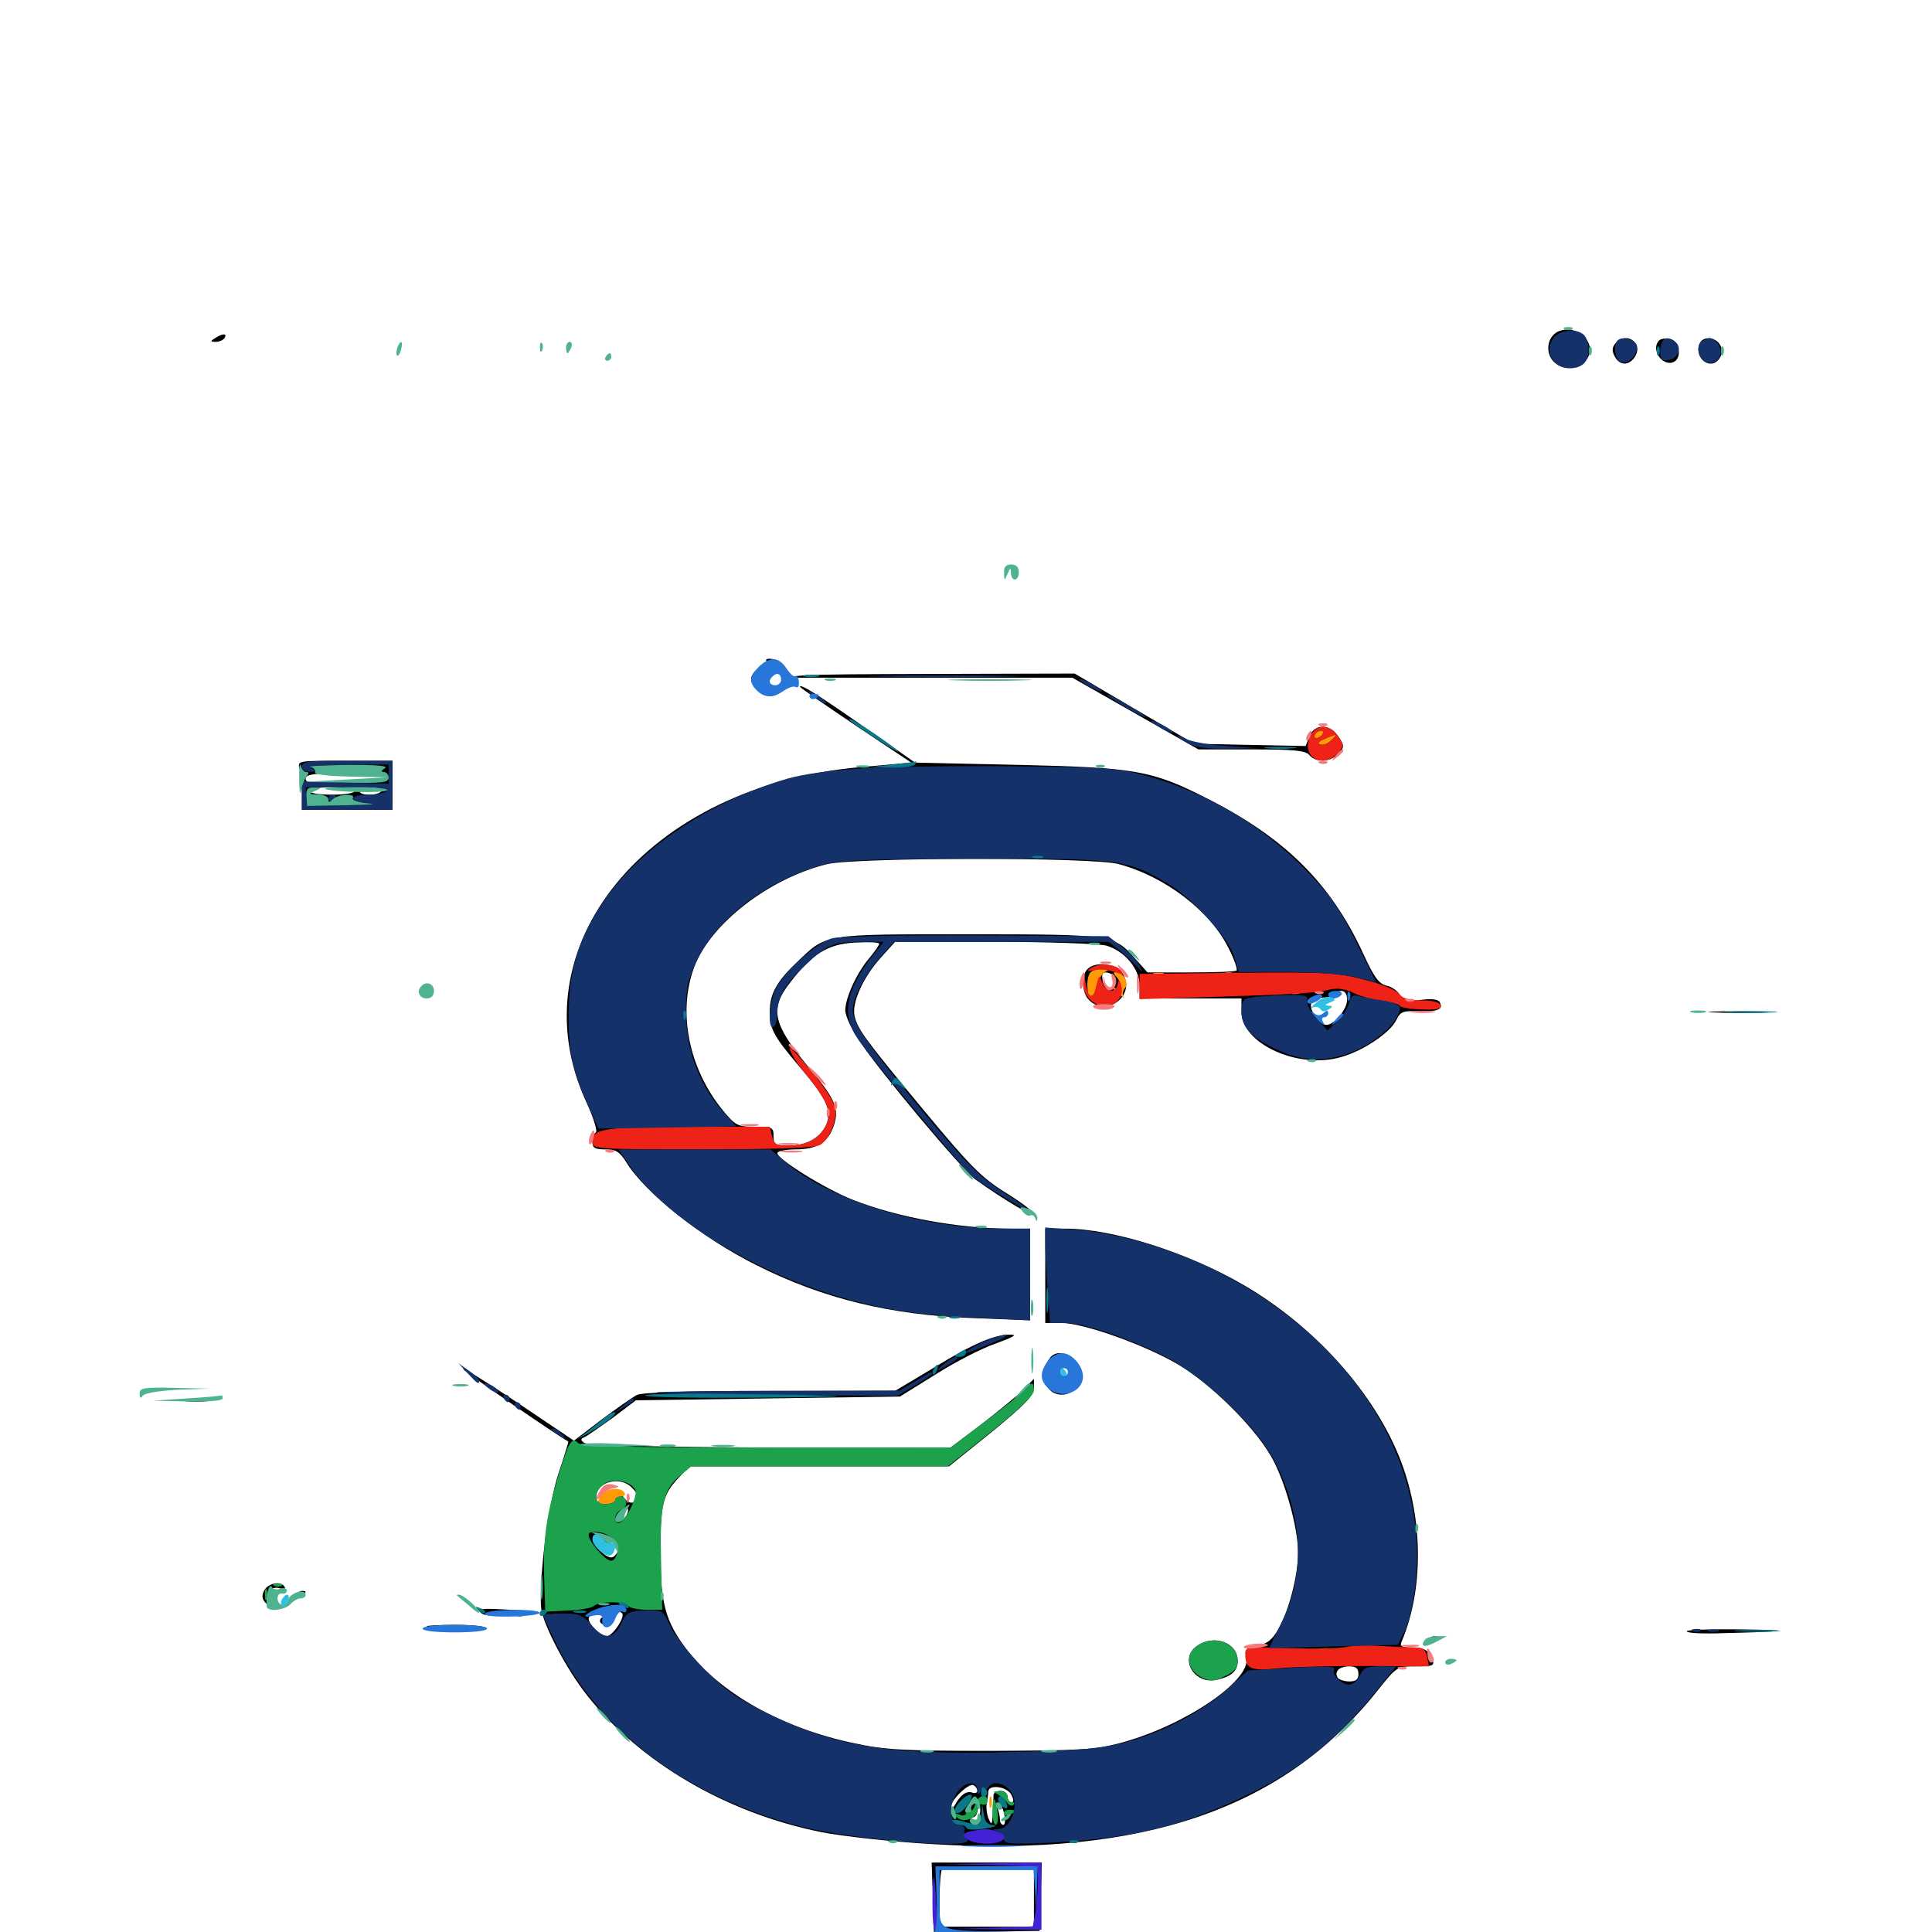 <svg xmlns="http://www.w3.org/2000/svg" viewBox="0 -1000 1000 1000">
	<path fill="#000000" d="M807.227 -828.711C801.172 -826.562 799.414 -818.164 803.906 -813.086C808.398 -808.203 817.773 -808.789 821.484 -814.258C826.758 -822.266 816.797 -832.227 807.227 -828.711ZM111.328 -825C108.789 -823.438 108.789 -823.047 111.719 -823.047C113.477 -823.047 115.625 -824.023 116.211 -825C117.773 -827.539 115.234 -827.539 111.328 -825ZM836.133 -822.266C834.375 -820.117 834.18 -818.359 835.938 -815.234C838.477 -810.547 843.359 -810.742 846.289 -815.43C850.781 -822.656 841.406 -828.711 836.133 -822.266ZM858.789 -823.828C854.297 -819.336 860.156 -810.352 866.016 -812.5C870.898 -814.453 869.336 -823.828 864.258 -824.609C861.914 -825 859.57 -824.609 858.789 -823.828ZM879.688 -822.07C876.758 -814.648 885.352 -808.008 889.844 -814.258C891.602 -816.797 891.797 -818.75 890.43 -821.289C888.086 -825.781 881.25 -826.172 879.688 -822.07ZM396.484 -658.203C396.484 -659.766 402.148 -658.984 403.125 -657.227C403.906 -656.25 402.539 -655.859 400.391 -656.445C398.242 -657.031 396.484 -657.812 396.484 -658.203ZM391.016 -652.734C387.695 -649.414 388.086 -646.484 392.188 -642.773C397.266 -638.281 401.172 -638.672 407.422 -644.336L412.695 -649.219H483.984H555.078L587.695 -630.664L620.312 -612.109H647.852C669.922 -612.109 675.781 -611.523 677.734 -609.18C680.859 -605.273 688.281 -605.469 692.188 -609.375C696.094 -613.086 696.094 -614.062 692.188 -619.531C687.891 -625.586 680.078 -625.195 677.734 -618.75L675.781 -613.867L646.875 -614.453L618.164 -615.039L587.109 -633.203L556.25 -651.367L481.445 -651.172C409.18 -650.977 406.641 -650.781 405.664 -647.07C404.883 -644.336 402.93 -643.359 398.633 -643.359C395.312 -643.359 392.578 -644.141 392.578 -645.312C392.578 -646.289 393.945 -646.484 395.898 -645.898C398.047 -645.117 398.633 -645.312 397.656 -647.07C396.68 -648.438 394.922 -649.023 393.359 -648.438C390.039 -647.07 389.844 -649.609 392.969 -652.734C394.336 -654.102 394.922 -655.078 394.336 -655.078C393.75 -655.078 392.383 -654.102 391.016 -652.734ZM687.5 -616.016C687.5 -617.188 686.719 -617.969 685.547 -617.969C684.57 -617.969 683.594 -617.188 683.594 -616.016C683.594 -615.039 684.57 -614.062 685.547 -614.062C686.719 -614.062 687.5 -615.039 687.5 -616.016ZM414.062 -644.531C414.062 -644.141 426.953 -635.156 442.969 -624.414L471.68 -605.273L445.312 -602.93C334.766 -593.359 266.406 -509.766 303.516 -429.492C307.227 -421.484 309.375 -414.453 308.398 -413.867C307.422 -413.086 306.641 -410.938 306.641 -408.789C306.641 -405.859 308.008 -405.078 313.281 -405.078C318.75 -405.078 320.703 -403.906 324.023 -398.633C333.984 -382.422 363.086 -359.375 391.602 -345.117C425.781 -327.93 460.547 -319.336 503.516 -317.773L533.203 -316.602V-340.234V-364.062H523.047C496.484 -364.062 464.453 -369.922 441.602 -378.906C427.539 -384.375 402.344 -400 402.344 -403.125C402.344 -404.102 406.445 -405.078 411.719 -405.078C422.852 -405.078 428.711 -408.594 431.641 -417.578C434.375 -425.977 432.422 -430.859 420.117 -445.703C400 -469.727 398.047 -477.344 408.789 -491.211C420.312 -506.25 428.32 -511.328 442.383 -512.109C449.414 -512.5 455.078 -512.305 455.078 -511.523C455.078 -510.742 452.734 -507.422 449.805 -503.906C443.359 -496.289 437.695 -483.789 437.5 -477.148C437.5 -474.219 440.82 -466.992 444.922 -461.133C455.664 -444.922 497.852 -394.727 504.688 -389.648C518.75 -379.492 536.719 -368.75 535.742 -371.289C535.156 -372.656 528.32 -377.93 520.312 -382.812C507.812 -390.625 502.148 -396.484 478.906 -424.414C447.656 -462.109 444.141 -466.992 442.383 -473.828C440.625 -480.664 446.68 -494.141 456.055 -504.492L463.281 -512.5H514.453C543.164 -512.5 568.555 -511.523 572.656 -510.547C582.031 -507.812 589.844 -498.633 589.844 -489.844V-483.203H616.211H642.578V-476.367C642.578 -459.766 672.07 -446.289 694.336 -452.93C706.055 -456.25 719.922 -465.82 722.852 -472.266C724.805 -476.367 726.367 -476.953 734.375 -476.562C744.531 -476.367 747.266 -477.539 745.117 -481.445C744.141 -482.812 740.625 -483.203 735.156 -482.422C728.125 -481.445 726.367 -482.031 724.609 -484.961C723.633 -486.914 720.508 -489.258 717.578 -489.844C713.672 -490.82 711.133 -494.336 705.664 -506.25C688.672 -543.164 664.844 -566.602 623.633 -587.305C596.289 -601.172 587.305 -602.734 527.344 -604.102L473.633 -605.273L448.242 -623.047C423.438 -640.43 414.062 -646.289 414.062 -644.531ZM579.102 -552.734C603.125 -546.289 626.562 -528.32 635.938 -509.18C638.867 -503.516 640.625 -498.242 640.039 -497.656C639.453 -497.07 628.906 -496.68 616.406 -496.68H593.945L587.5 -503.906C576.562 -516.211 575.781 -516.406 500.977 -516.406C425.391 -516.406 427.93 -516.797 412.5 -501.953C401.953 -491.992 398.438 -485.547 398.438 -476.367C398.438 -467.383 400.391 -463.672 413.672 -448.047C428.32 -430.859 430.859 -424.805 427.539 -417.578C424.219 -410.742 417.383 -407.031 407.812 -407.031C401.172 -407.031 400.391 -407.617 400.391 -411.914C400.391 -416.406 399.805 -416.797 390.82 -416.797C381.836 -416.797 380.664 -417.383 374.219 -425.195C356.445 -446.875 350.586 -476.172 359.375 -499.609C367.969 -522.07 398.047 -545.312 428.125 -552.734C443.164 -556.25 565.625 -556.445 579.102 -552.734ZM697.266 -482.617C697.266 -477.539 690.625 -469.531 686.523 -469.531C684.961 -469.531 682.227 -471.68 680.469 -474.609C676.562 -480.273 678.516 -483.398 686.328 -483.789C689.062 -483.984 691.406 -484.766 691.406 -485.742C691.406 -486.523 692.773 -487.109 694.336 -487.109C696.094 -487.109 697.266 -485.352 697.266 -482.617ZM155.078 -601.953C155.664 -599.414 156.25 -593.75 156.25 -589.258V-580.859H179.688H203.125V-593.555V-606.25H178.516C153.906 -606.25 153.906 -606.25 155.078 -601.953ZM167.578 -602.93C169.336 -603.516 167.773 -603.906 164.062 -603.906C160.352 -603.906 158.789 -603.516 160.742 -602.93C162.5 -602.539 165.625 -602.539 167.578 -602.93ZM200.391 -598.242C200.977 -597.266 199.023 -596.484 195.898 -596.289C192.969 -596.289 183.203 -595.703 174.414 -595.312C161.328 -594.336 158.203 -594.727 158.203 -596.875C158.203 -599.219 162.5 -599.805 178.711 -599.805C190.039 -600 199.805 -599.219 200.391 -598.242ZM183.594 -590.625C183.594 -589.453 178.32 -588.672 171.875 -588.672C165.43 -588.672 160.156 -589.453 160.156 -590.625C160.156 -591.797 165.43 -592.578 171.875 -592.578C178.32 -592.578 183.594 -591.797 183.594 -590.625ZM197.266 -590.625C197.266 -589.648 194.531 -588.672 191.211 -588.672C187.891 -588.672 185.742 -589.453 186.523 -590.625C187.109 -591.797 189.844 -592.578 192.578 -592.578C195.117 -592.578 197.266 -591.797 197.266 -590.625ZM184.18 -583.398C187.5 -583.789 184.766 -584.18 177.734 -584.18C170.703 -584.18 167.969 -583.789 171.484 -583.398C174.805 -583.008 180.664 -583.008 184.18 -583.398ZM562.891 -498.438C559.57 -495.117 559.961 -485.938 563.672 -482.422C572.852 -473.047 588.281 -485.156 581.055 -496.094C577.734 -501.367 566.992 -502.539 562.891 -498.438ZM577.148 -491.992C577.148 -486.523 571.484 -487.109 570.703 -492.578C570.117 -496.289 570.703 -497.07 573.633 -496.484C575.586 -496.094 577.148 -494.141 577.148 -491.992ZM887.109 -475.977C879.883 -476.367 886.328 -476.562 901.367 -476.562C916.406 -476.562 922.266 -476.172 914.453 -475.977C906.641 -475.586 894.336 -475.586 887.109 -475.977ZM541.016 -339.648V-315.234H549.414C560.742 -315.234 592.578 -303.906 609.766 -293.75C626.367 -283.984 648.633 -262.109 657.617 -246.68C664.844 -234.57 671.875 -209.57 671.875 -196.289C671.875 -184.766 667.188 -166.406 661.719 -156.836C658.594 -151.367 656.055 -149.219 650.977 -148.242C644.727 -147.07 644.141 -146.484 645.117 -141.797C647.461 -130.078 613.477 -107.031 580.664 -98.047C566.992 -94.336 560.352 -93.945 512.695 -93.75C466.406 -93.75 457.617 -94.336 441.406 -97.852C403.906 -105.859 372.461 -123.828 355.078 -146.68C344.336 -160.938 341.797 -170.703 341.797 -196.875C341.797 -220.898 343.164 -226.367 350.586 -234.375L356.836 -241.016H424.023H491.211L513.281 -258.789C530.469 -272.852 535.156 -277.734 535.156 -281.445V-286.328L529.297 -280.273C525.977 -277.148 516.211 -269.141 507.617 -262.5L491.797 -250.586L398.633 -250.781C340.82 -250.977 304.297 -251.953 302.539 -253.125C300.391 -254.492 300.391 -255.273 302.344 -256.055C303.516 -256.445 310.156 -261.133 316.992 -266.016L329.102 -275.195L397.461 -276.172L465.82 -277.148L484.375 -288.672C494.531 -295.117 508.594 -302.344 515.625 -304.688C524.219 -307.812 526.758 -309.18 523.242 -309.18C515.039 -309.375 504.297 -304.883 483.203 -291.992L463.281 -280.078H398.438C354.102 -280.078 332.422 -279.297 329.492 -277.93C327.148 -276.562 318.945 -270.898 311.133 -265.039L297.07 -254.297L267.188 -274.414C250.781 -285.352 238.477 -292.969 239.844 -291.211C241.797 -289.062 287.695 -257.422 294.141 -253.906C294.336 -253.711 291.992 -246.094 288.867 -236.719C283.594 -220.312 278.906 -183.008 280.078 -167.773C280.859 -159.57 293.164 -135.938 303.906 -122.461C331.445 -87.695 375.781 -61.719 424.805 -51.758C435.547 -49.609 461.523 -46.68 482.422 -45.508C591.992 -38.867 664.258 -63.672 712.891 -124.805C722.852 -137.305 723.047 -137.5 732.617 -137.5C742.969 -137.5 743.164 -137.695 740.234 -143.555C738.672 -146.094 736.133 -147.266 731.25 -147.266C725.195 -147.266 724.414 -147.852 725.586 -150.586C736.719 -176.953 736.719 -212.695 725.391 -242.969C712.109 -278.32 680.859 -313.281 643.555 -334.961C614.648 -351.758 575.977 -364.062 551.367 -364.062H541.016ZM326.953 -230.078C330.664 -226.562 330.859 -224.219 327.93 -222.461C326.758 -221.68 324.609 -222.656 323.047 -224.609C320.508 -228.125 320.117 -228.125 317.578 -225C314.258 -220.508 308.594 -220.508 308.594 -225C308.594 -233.008 320.898 -236.328 326.953 -230.078ZM324.219 -215.625C323.047 -213.477 321.289 -212.109 320.117 -212.891C318.945 -213.672 318.945 -215.039 320.508 -216.797C323.828 -220.898 326.562 -220.117 324.219 -215.625ZM311.719 -204.102C311.133 -203.125 311.914 -201.758 313.672 -201.172C315.234 -200.586 316.016 -200.781 315.43 -201.953C314.844 -203.125 315.625 -203.32 317.188 -202.734C320.898 -201.367 321.289 -197.852 318.164 -194.727C316.602 -193.164 314.648 -193.75 311.328 -196.68C306.055 -201.172 305.273 -205.859 309.766 -205.859C311.328 -205.859 312.305 -205.078 311.719 -204.102ZM322.266 -164.062C322.266 -160.742 316.602 -153.125 314.062 -153.125C310.938 -153.125 304.688 -159.18 304.688 -162.109C304.688 -163.477 306.641 -164.844 309.18 -165.234C318.75 -166.602 322.266 -166.211 322.266 -164.062ZM703.125 -133.594C703.125 -130.664 701.758 -129.688 698.438 -129.688C695.703 -129.688 692.969 -130.664 692.383 -131.641C690.43 -134.766 693.164 -137.5 698.438 -137.5C701.758 -137.5 703.125 -136.523 703.125 -133.594ZM505.859 -73.047C505.859 -72.07 504.688 -71.68 503.516 -72.07C500.391 -73.242 497.461 -71.289 494.531 -66.211C493.359 -64.062 492.188 -63.477 492.188 -64.844C492.188 -68.359 501.562 -77.344 503.906 -75.977C505.078 -75.391 505.859 -74.023 505.859 -73.047ZM523.438 -71.094C524.805 -68.359 524.805 -67.188 523.438 -67.188C522.461 -67.188 521.484 -68.555 521.484 -70.117C521.484 -71.68 519.922 -73.047 517.773 -73.047C515.82 -73.047 514.062 -71.875 514.258 -70.703C514.258 -69.336 514.062 -65.039 513.867 -61.328C513.477 -55.469 513.281 -55.078 511.719 -58.594C510.742 -60.938 510.352 -64.453 510.742 -66.406C511.133 -68.555 511.523 -71.289 511.523 -72.656C511.719 -76.562 521.094 -75.391 523.438 -71.094ZM506.25 -58.203C505.078 -56.055 504.102 -55.664 503.125 -57.227C502.344 -58.398 502.734 -59.375 503.711 -59.375C504.883 -59.375 506.055 -61.328 506.055 -63.867C506.25 -66.992 506.641 -67.188 507.227 -64.844C507.617 -62.891 507.227 -59.961 506.25 -58.203ZM519.922 -60.352C520.508 -57.617 520.117 -55.469 519.336 -55.469C518.359 -55.469 517.578 -56.641 517.578 -58.203C517.578 -59.766 516.992 -62.5 516.211 -64.453C515.43 -66.602 515.625 -67.383 516.992 -66.602C518.164 -65.82 519.531 -63.086 519.922 -60.352ZM503.906 -63.086C503.906 -64.258 503.125 -65.234 502.148 -65.234C499.609 -65.234 497.266 -61.328 498.828 -59.961C499.414 -59.18 500 -59.766 500 -61.133C500 -62.5 500.977 -62.891 501.953 -62.305C503.125 -61.719 503.906 -62.109 503.906 -63.086ZM310.547 -160.938C310.547 -159.961 311.914 -158.984 313.672 -158.984C315.234 -158.984 316.016 -159.961 315.43 -160.938C314.844 -162.109 313.477 -162.891 312.305 -162.891C311.328 -162.891 310.547 -162.109 310.547 -160.938ZM543.555 -297.266C537.305 -289.258 540.82 -278.125 549.609 -278.125C555.664 -278.125 561.328 -284.57 559.57 -289.648C556.836 -298.438 547.656 -302.539 543.555 -297.266ZM554.102 -290.43C554.492 -289.258 553.516 -287.891 551.758 -287.305C549.805 -286.328 548.828 -287.305 548.828 -290.039C548.828 -294.141 552.93 -294.336 554.102 -290.43ZM95.312 -274.805C91.797 -275.195 94.531 -275.586 101.562 -275.586C108.594 -275.586 111.328 -275.195 108.008 -274.805C104.492 -274.414 98.633 -274.414 95.312 -274.805ZM136.719 -176.758C135.352 -173.828 135.547 -172.266 137.891 -169.922C141.992 -165.625 143.164 -166.016 140.625 -170.703C137.891 -175.781 139.844 -179.102 144.727 -177.93C146.875 -177.344 148.047 -177.734 147.266 -178.711C145.508 -181.836 138.867 -180.664 136.719 -176.758ZM153.32 -174.609C152.734 -173.438 153.516 -173.242 155.078 -173.828C158.594 -175.195 159.18 -176.562 156.445 -176.562C155.273 -176.562 153.906 -175.781 153.32 -174.609ZM248.633 -165.43C246.68 -167.188 249.023 -167.578 260.352 -166.992L274.414 -166.211L262.695 -164.453C254.297 -163.281 250.391 -163.672 248.633 -165.43ZM220.898 -158.203C220.508 -158.594 227.148 -158.984 235.938 -158.984C244.922 -158.984 251.953 -158.203 251.953 -157.031C251.953 -155.273 222.656 -156.445 220.898 -158.203ZM873.047 -155.664C873.047 -156.445 885.547 -156.836 900.977 -156.641C929.297 -156.25 925.977 -155.469 891.992 -154.688C881.641 -154.297 873.047 -154.688 873.047 -155.664ZM739.258 -151.172C738.672 -150 739.453 -149.805 741.016 -150.391C744.531 -151.758 745.117 -153.125 742.383 -153.125C741.211 -153.125 739.844 -152.344 739.258 -151.172ZM619.531 -148.047C609.961 -141.406 618.359 -127.539 630.273 -130.664C637.695 -132.422 640.625 -135.156 640.625 -140.43C640.625 -149.805 628.32 -154.297 619.531 -148.047ZM482.812 -17.969L483.398 0.195L510.742 -0.195L538.086 -0.586L538.672 -18.359L539.258 -35.938H510.742H482.227ZM535.156 -18.359V-2.734H510.742H486.328V-16.992C486.328 -25 486.914 -32.031 487.695 -32.617C488.281 -33.398 499.414 -33.984 512.109 -33.984H535.156Z"/>
	<path fill="#ff9906" d="M680.664 -619.922C680.078 -618.945 680.273 -617.969 681.445 -617.969C682.422 -617.969 683.984 -618.945 684.57 -619.922C685.156 -621.094 684.961 -621.875 683.789 -621.875C682.812 -621.875 681.25 -621.094 680.664 -619.922ZM685.547 -617.578C682.422 -616.211 681.641 -615.234 683.203 -614.648C684.766 -614.062 687.305 -615.039 689.062 -616.797C692.773 -620.312 692.383 -620.508 685.547 -617.578ZM564.844 -497.07C563.477 -496.289 562.5 -492.578 562.891 -488.477C563.281 -480.469 565.625 -480.664 567.383 -489.062C568.164 -492.188 570.117 -495.703 571.875 -496.875C574.805 -498.438 574.805 -498.633 571.289 -498.828C569.141 -498.828 566.211 -498.047 564.844 -497.07ZM577.734 -494.531C580.469 -491.797 580.859 -486.328 578.125 -488.086C574.805 -490.039 575.977 -487.695 579.688 -484.961C581.445 -483.594 582.422 -483.203 581.641 -483.984C580.859 -484.961 581.055 -486.914 582.227 -488.477C584.57 -491.211 581.445 -496.875 577.539 -496.875C576.172 -496.875 576.172 -496.094 577.734 -494.531ZM597.266 -495.508C595.898 -496.094 596.875 -496.484 599.609 -496.484C602.344 -496.484 603.32 -496.094 602.148 -495.508C600.781 -495.117 598.438 -495.117 597.266 -495.508ZM634.375 -495.508C632.812 -496.094 633.398 -496.68 635.547 -496.68C637.695 -496.875 638.867 -496.289 638.086 -495.703C637.5 -495.117 635.742 -494.922 634.375 -495.508ZM667.578 -485.742C666.211 -486.328 667.188 -486.719 669.922 -486.719C672.656 -486.719 673.633 -486.328 672.461 -485.742C671.094 -485.352 668.75 -485.352 667.578 -485.742ZM310.547 -225.391C308.789 -221.875 308.984 -221.484 313.477 -221.484C316.211 -221.484 318.359 -222.461 318.359 -223.438C318.359 -224.609 319.727 -225.391 321.484 -225.391C323.047 -225.391 323.828 -226.367 323.242 -227.344C321.094 -230.859 312.695 -229.492 310.547 -225.391ZM684.18 -145.898C682.227 -146.484 683.398 -146.875 686.523 -146.875C689.844 -146.875 691.211 -146.484 690.039 -145.898C688.672 -145.508 685.938 -145.508 684.18 -145.898ZM512.109 -67.188C512.109 -64.453 512.5 -63.477 513.086 -64.844C513.477 -66.016 513.477 -68.359 513.086 -69.727C512.5 -70.898 512.109 -69.922 512.109 -67.188Z"/>
	<path fill="#ef2218" d="M678.125 -618.75C673.242 -608.398 684.57 -601.562 692.383 -610.156C695.703 -613.672 695.703 -614.258 692.578 -618.945C688.281 -625.391 681.055 -625.391 678.125 -618.75ZM684.57 -619.922C683.984 -618.945 682.422 -617.969 681.445 -617.969C680.273 -617.969 680.078 -618.945 680.664 -619.922C681.25 -621.094 682.812 -621.875 683.789 -621.875C684.961 -621.875 685.156 -621.094 684.57 -619.922ZM689.062 -616.797C687.305 -615.039 684.766 -614.062 683.203 -614.648C681.641 -615.234 682.422 -616.211 685.547 -617.578C692.383 -620.508 692.773 -620.312 689.062 -616.797ZM564.453 -498.828C562.305 -497.266 562.695 -497.07 566.406 -497.852C569.141 -498.438 574.023 -498.047 576.953 -496.875C582.031 -495.117 582.227 -495.117 580.078 -497.852C577.344 -501.172 568.75 -501.758 564.453 -498.828ZM589.844 -489.258V-482.812L627.539 -483.984C671.094 -485.352 680.469 -485.938 688.672 -487.891C692.578 -488.672 696.484 -488.086 700.391 -486.133C703.516 -484.57 710.156 -482.617 715.43 -482.031C720.508 -481.25 724.609 -480.078 724.609 -479.297C724.609 -478.711 729.492 -477.734 735.547 -477.539C743.75 -477.148 746.289 -477.734 745.703 -479.688C745.117 -481.25 741.406 -482.227 735.742 -482.227C729.492 -482.227 725.977 -483.203 724.219 -485.547C722.852 -487.5 714.844 -490.82 706.055 -492.969C691.992 -496.68 685.547 -496.875 640.234 -496.484L589.844 -495.898ZM560.742 -490.82C560.547 -484.961 565.82 -479.297 571.875 -479.297C577.734 -479.297 581.836 -484.18 580.469 -489.453C579.492 -493.164 579.102 -493.359 578.516 -490.625C577.539 -485.742 572.461 -486.328 570.508 -491.602C568.945 -495.508 568.75 -495.508 567.383 -489.453C565.82 -482.422 563.281 -483.008 561.914 -491.016L561.133 -495.898ZM410.352 -453.516C411.719 -450.977 415.234 -446.094 418.359 -442.383C421.484 -438.867 425.391 -433.008 427.148 -429.492C429.688 -424.023 429.883 -422.461 427.539 -417.578C424.219 -410.742 417.383 -407.031 408.008 -407.031C401.953 -407.031 400.586 -407.812 399.609 -411.914L398.438 -416.797H356.25C312.695 -416.797 306.641 -415.82 306.641 -408.984C306.641 -405.273 308.203 -405.078 363.477 -405.078C400.391 -405.078 421.484 -405.859 424.219 -407.227C429.297 -409.961 433.594 -420.312 432.227 -426.953C431.641 -429.688 426.367 -437.891 420.508 -444.922C409.375 -458.398 406.445 -460.742 410.352 -453.516ZM696.289 -147.461C693.164 -146.68 680.078 -146.484 667.578 -146.875C645.898 -147.656 644.531 -147.656 644.531 -144.141C644.531 -136.133 647.07 -134.961 662.305 -136.523C670.312 -137.305 690.82 -137.695 708.203 -137.695L739.648 -137.5L738.672 -142.383C738.086 -146.094 736.523 -147.266 732.617 -147.266C729.883 -147.266 721.875 -147.656 714.844 -148.047C707.812 -148.633 699.609 -148.242 696.289 -147.461Z"/>
	<path fill="#1ca14c" d="M532.227 -282.031C531.641 -281.055 522.266 -273.633 511.523 -265.43L491.992 -250.781H396.875C323.633 -250.781 300.977 -251.367 299.219 -253.125C295.898 -256.445 294.336 -253.711 289.062 -236.523C282.812 -216.016 281.055 -203.711 281.641 -183.984L282.227 -165.82L293.945 -166.406C300.391 -166.602 306.445 -167.773 307.422 -168.75C309.961 -171.289 323.633 -171.289 325.195 -168.75C325.781 -167.773 330.078 -166.797 334.57 -166.797H342.773L342.188 -191.602C341.406 -220.312 343.164 -228.906 351.758 -235.938L357.812 -241.016H424.219H490.625L512.891 -258.789C527.344 -270.312 535.156 -277.93 535.156 -280.273C535.156 -284.375 533.984 -284.961 532.227 -282.031ZM328.711 -229.102C330.664 -226.172 323.438 -211.719 320.117 -211.719C317.188 -211.719 318.164 -216.992 321.289 -218.359C322.852 -218.945 324.219 -220.703 324.219 -222.461C324.219 -224.023 322.852 -225.391 321.289 -225.391C319.727 -225.391 318.359 -224.609 318.359 -223.438C318.359 -222.461 316.211 -221.484 313.477 -221.484C307.227 -221.484 306.836 -227.734 312.695 -231.836C317.188 -235.156 325.781 -233.594 328.711 -229.102ZM318.164 -202.93C320.898 -200.195 319.531 -192.188 316.211 -192.188C313.281 -192.188 304.688 -202.148 304.688 -205.469C304.688 -208.789 313.867 -207.227 318.164 -202.93ZM142.188 -179.102C140.625 -179.688 141.211 -180.273 143.359 -180.273C145.508 -180.469 146.68 -179.883 145.898 -179.297C145.312 -178.711 143.555 -178.516 142.188 -179.102ZM137.109 -174.609C137.109 -171.875 137.5 -170.898 138.086 -172.266C138.477 -173.438 138.477 -175.781 138.086 -177.148C137.5 -178.32 137.109 -177.344 137.109 -174.609ZM619.531 -148.047C613.281 -143.75 614.453 -135.547 621.875 -131.836C626.758 -129.492 628.32 -129.688 633.984 -132.422C638.867 -134.57 640.625 -136.719 640.625 -140.039C640.625 -149.805 628.516 -154.297 619.531 -148.047ZM515.625 -71.68C517.188 -70.898 519.531 -69.141 520.898 -67.383C522.07 -65.625 523.828 -64.844 524.609 -65.82C525.391 -66.602 525 -67.188 523.828 -67.188C522.461 -67.188 521.484 -68.555 521.484 -70.117C521.484 -71.875 519.727 -73.047 517.188 -72.852C514.062 -72.852 513.672 -72.461 515.625 -71.68ZM504.688 -65.82C503.906 -63.477 502.734 -61.914 501.758 -62.5C500.781 -63.086 500 -62.695 500 -61.523C500 -60.352 498.438 -59.961 496.68 -60.742C493.945 -61.719 493.75 -61.328 495.312 -59.375C498.633 -56.055 505.859 -58.789 505.859 -63.281C505.859 -65.625 506.836 -66.602 508.398 -66.016C509.961 -65.43 511.133 -66.211 511.133 -67.773C511.133 -72.266 505.859 -70.703 504.688 -65.82ZM513.672 -62.695C513.672 -58.789 514.453 -55.469 515.43 -55.469C516.211 -55.469 516.797 -58.203 516.406 -61.719C515.234 -70.508 513.672 -71.094 513.672 -62.695ZM519.531 -61.328C519.531 -62.5 520.898 -63.281 522.461 -63.281C524.023 -63.281 525.391 -62.891 525.391 -62.5C525.391 -62.109 524.023 -61.328 522.461 -60.547C520.898 -59.961 519.531 -60.352 519.531 -61.328Z"/>
	<path fill="#143269" d="M803.906 -824.805C799.219 -817.969 803.906 -809.375 812.305 -809.375C818.945 -809.375 822.266 -812.695 822.266 -819.141C822.266 -821.875 821.289 -825.195 819.922 -826.562C816.211 -830.273 807.227 -829.297 803.906 -824.805ZM837.305 -823.828C834.766 -821.289 835.938 -813.672 838.867 -812.5C842.383 -811.133 848.047 -816.602 847.266 -820.898C846.68 -824.219 839.648 -826.172 837.305 -823.828ZM860.742 -823.633C859.961 -823.047 859.375 -820.312 859.375 -817.773C859.375 -813.867 860.352 -813.086 863.672 -813.672C868.75 -814.258 870.898 -820.703 866.797 -823.242C863.672 -825.391 862.305 -825.391 860.742 -823.633ZM881.445 -823.633C878.125 -822.461 878.32 -816.211 881.641 -813.477C885.547 -810.352 890.625 -812.891 890.625 -818.164C890.625 -821.68 886.328 -825.977 884.18 -824.805C883.984 -824.805 882.617 -824.219 881.445 -823.633ZM456.641 -649.805C439.062 -650 453.32 -650.391 488.281 -650.391C523.242 -650.391 537.5 -650 520.117 -649.805C502.539 -649.414 474.023 -649.414 456.641 -649.805ZM558.594 -648.438C558.594 -647.852 561.328 -646.094 564.453 -644.336C567.773 -642.578 570.312 -641.797 570.312 -642.188C570.312 -642.773 567.773 -644.531 564.453 -646.289C561.328 -648.047 558.594 -648.828 558.594 -648.438ZM418.75 -641.602C420.117 -639.453 427.734 -634.766 427.734 -636.133C427.734 -636.719 425.391 -638.477 422.656 -640.43C419.727 -642.188 418.164 -642.773 418.75 -641.602ZM573.242 -640.039C574.414 -638.867 579.688 -635.547 584.961 -632.617C590.43 -629.492 593.945 -627.93 592.773 -629.102C591.797 -630.273 586.523 -633.594 581.055 -636.523C575.781 -639.648 572.266 -641.211 573.242 -640.039ZM595.703 -626.953C595.703 -626.367 598.438 -624.609 601.562 -622.852C604.883 -621.094 607.422 -620.312 607.422 -620.703C607.422 -621.289 604.883 -623.047 601.562 -624.805C598.438 -626.562 595.703 -627.344 595.703 -626.953ZM609.375 -619.141C609.375 -618.555 611.914 -616.797 615.234 -615.039C619.141 -613.086 625.781 -612.305 636.133 -612.5L651.367 -612.695L634.766 -613.867C625.586 -614.453 616.211 -616.211 613.867 -617.578C611.328 -618.945 609.375 -619.531 609.375 -619.141ZM156.25 -603.32C156.25 -601.562 158.008 -600.391 160.742 -600.586C164.844 -600.586 164.844 -600.781 161.133 -602.344C158.594 -603.516 165.039 -604.102 179.297 -604.102L201.172 -604.297V-599.219V-594.336L178.711 -594.922L156.25 -595.508V-588.281V-580.859H179.688H203.125V-593.555V-606.25H179.688C160.156 -606.25 156.25 -605.859 156.25 -603.32ZM200.195 -590.625C199.609 -589.648 195.508 -588.672 191.406 -588.672C180.273 -588.672 179.883 -585.156 190.82 -584.18C196.094 -583.789 191.016 -583.398 179.688 -583.203L158.984 -582.812L158.594 -587.695L158.203 -592.578H179.883C193.75 -592.578 200.977 -591.797 200.195 -590.625ZM169.922 -586.523C169.922 -587.695 170.898 -588.672 171.875 -588.672C173.047 -588.672 173.828 -588.281 173.828 -587.891C173.828 -587.305 173.047 -586.328 171.875 -585.742C170.898 -585.156 169.922 -585.547 169.922 -586.523ZM447.266 -602.344C430.664 -601.367 415.82 -599.414 407.227 -596.875C366.602 -584.961 330.469 -560.547 311.719 -532.422C299.219 -513.477 294.531 -498.047 294.336 -475.391C294.141 -455.469 296.289 -445.898 304.492 -427.539L309.766 -415.82L345.508 -416.406L381.055 -416.992L373.242 -425.781C361.719 -439.062 355.078 -457.227 355.078 -476.172C355.078 -489.258 356.055 -493.164 361.133 -503.711C372.07 -525.586 398.047 -544.922 426.758 -552.539C435.742 -554.883 452.148 -555.469 505.664 -555.469C579.688 -555.664 583.008 -555.273 604.297 -542.773C616.797 -535.547 636.133 -514.258 638.867 -504.688L641.211 -496.875H665.82C679.297 -496.875 695.312 -495.703 701.367 -494.336L712.305 -491.602L701.758 -512.891C693.164 -530.078 688.477 -536.719 676.172 -549.414C652.93 -573.242 623.828 -590.234 591.992 -598.828C579.102 -602.344 570.312 -602.93 525.391 -603.32C496.875 -603.711 461.719 -603.125 447.266 -602.344ZM186.133 -600.977C184.18 -601.562 185.352 -601.953 188.477 -601.953C191.797 -601.953 193.164 -601.562 191.992 -600.977C190.625 -600.586 187.891 -600.586 186.133 -600.977ZM430.469 -514.258C422.461 -511.914 405.664 -496.875 401.562 -488.281C398.047 -480.859 397.266 -466.602 400.391 -468.555C401.562 -469.141 402.344 -472.461 402.344 -475.586C402.344 -483.594 406.25 -490.43 416.406 -500C427.734 -510.938 431.25 -512.5 445.312 -512.5H457.422L451.562 -505.273C437.695 -487.5 435.352 -474.609 444.141 -462.109C450.977 -452.148 498.438 -395.117 503.125 -391.211C507.812 -387.109 533.203 -371.875 533.203 -373.047C533.203 -373.438 526.758 -378.125 518.945 -383.203C507.031 -390.82 500 -397.852 478.516 -423.633C449.023 -459.18 441.406 -470.117 441.406 -477.344C441.406 -483.789 448.047 -496.094 456.445 -505.469L462.695 -512.5H518.359H573.828L580.469 -507.227C583.984 -504.102 588.086 -500.391 589.453 -498.828C591.602 -496.289 591.602 -496.484 589.844 -500.195C588.867 -502.539 584.57 -507.031 580.664 -509.961L573.633 -515.43L505.078 -515.82C466.797 -516.016 433.789 -515.43 430.469 -514.258ZM648.047 -483.789C643.359 -483.008 642.578 -482.031 642.578 -476.367C642.578 -468.359 647.461 -463.086 661.133 -456.641C675.781 -449.609 690.43 -450.195 705.664 -458.203C716.406 -464.062 724.609 -472.852 724.609 -478.516C724.609 -479.688 720.898 -481.25 716.406 -482.031C711.719 -482.617 706.055 -483.789 703.711 -484.375C700.195 -485.352 699.219 -484.57 698.242 -480.664C697.461 -477.93 694.727 -473.633 691.992 -471.094L687.109 -466.602L681.25 -473.047C678.125 -476.758 675.977 -480.859 676.562 -482.422C677.344 -484.57 675.195 -485.156 665.43 -484.961C658.789 -484.766 650.977 -484.18 648.047 -483.789ZM326.172 -396.289C342.969 -371.68 384.57 -344.922 427.148 -331.055C452.539 -322.852 471.875 -319.531 504.688 -317.969L533.203 -316.602V-340.234V-364.062H519.141C476.953 -364.062 429.883 -378.516 406.641 -398.438L398.828 -405.078H359.375H320.117ZM541.016 -356.055C541.016 -351.367 541.602 -340.234 542.383 -331.445L543.555 -315.234H551.172C561.328 -315.234 585.156 -307.031 604.492 -297.07C624.219 -286.719 650.586 -261.328 659.57 -243.945C674.414 -215.625 675.781 -185.156 663.477 -160.547L656.836 -146.875L690.039 -147.852L723.438 -148.633L726.953 -155.469C728.906 -159.18 731.445 -169.336 732.422 -178.125C740.82 -244.336 698.242 -309.961 624.609 -344.531C602.93 -354.688 577.344 -361.914 557.422 -363.477L541.016 -364.648ZM512.695 -307.031C507.227 -305.078 497.852 -299.609 500 -299.609C500.586 -299.609 506.25 -301.758 512.695 -304.492C524.219 -309.18 524.219 -311.133 512.695 -307.031ZM488.086 -293.555C484.375 -290.43 484.18 -290.039 487.305 -291.602C493.945 -294.922 497.266 -297.656 494.922 -297.656C493.555 -297.656 490.625 -295.898 488.086 -293.555ZM241.992 -289.258C247.07 -283.789 248.047 -283.008 248.047 -285.547C248.047 -286.328 245.508 -288.672 242.578 -290.625L237.305 -294.336ZM473.633 -284.961L465.82 -280.273L402.539 -280.078C367.773 -280.078 339.648 -279.688 340.039 -279.297C340.43 -278.711 368.75 -278.125 402.734 -277.93L464.453 -277.539L473.438 -282.812C478.32 -285.742 482.422 -288.477 482.422 -288.867C482.422 -290.43 482.031 -290.039 473.633 -284.961ZM253.125 -281.25C255.078 -279.688 257.227 -278.906 257.812 -279.297C258.789 -280.469 253.711 -283.984 251.172 -283.984C250 -283.984 250.977 -282.812 253.125 -281.25ZM260.742 -276.172C261.328 -275.195 262.305 -274.219 262.891 -274.219C263.281 -274.219 263.672 -275.195 263.672 -276.172C263.672 -277.344 262.695 -278.125 261.523 -278.125C260.547 -278.125 260.156 -277.344 260.742 -276.172ZM322.07 -272.07L317.383 -268.164L322.852 -271.484C325.781 -273.242 328.125 -275 328.125 -275.391C328.125 -276.953 326.562 -276.172 322.07 -272.07ZM266.602 -272.266C267.188 -271.289 268.164 -270.312 268.75 -270.312C269.141 -270.312 269.531 -271.289 269.531 -272.266C269.531 -273.438 268.555 -274.219 267.383 -274.219C266.406 -274.219 266.016 -273.438 266.602 -272.266ZM285.352 -259.961C285.742 -259.766 287.891 -258.203 290.039 -256.641C293.75 -253.906 293.75 -253.906 291.211 -257.227C289.844 -258.984 287.695 -260.547 286.523 -260.547C285.352 -260.547 284.961 -260.352 285.352 -259.961ZM321.484 -159.57C317.578 -151.367 312.5 -151.172 306.055 -158.984C301.758 -164.062 299.805 -164.844 291.211 -164.844C285.742 -164.844 281.25 -164.453 281.25 -163.867C281.25 -163.281 284.375 -156.445 288.086 -148.828C310.547 -103.32 356.445 -69.336 415.039 -54.492C442.969 -47.461 505.859 -42.578 500.586 -47.852C499.414 -49.023 498.828 -51.172 499.219 -52.539C499.805 -53.906 498.438 -55.469 496.289 -56.055C487.891 -58.203 493.75 -76.953 502.93 -76.953C504.492 -76.953 505.859 -75.391 505.859 -73.633C505.859 -70.703 506.25 -70.508 507.812 -73.047C508.789 -74.609 509.766 -75.195 509.766 -74.023C509.766 -73.047 510.547 -73.438 511.719 -75C514.844 -79.883 524.219 -75.195 525 -68.359C525.977 -60.938 521.875 -53.516 516.797 -53.32C513.477 -53.125 513.281 -52.93 516.211 -52.148C517.969 -51.758 519.531 -49.805 519.531 -48.242C519.531 -45.508 522.461 -45.312 544.727 -46.289C584.766 -48.438 610.156 -54.297 641.797 -69.141C670.898 -82.617 690.82 -98.242 711.133 -123.242L722.656 -137.5H714.258C707.617 -137.5 705.664 -136.719 704.102 -133.203C702.93 -130.664 700.781 -128.516 699.023 -128.125C695.117 -127.344 688.867 -133.203 690.625 -135.938C691.602 -137.5 684.961 -137.695 668.945 -136.719L645.898 -135.352L635.742 -126.172C622.656 -114.258 601.953 -103.32 582.617 -98.242C570.312 -94.922 559.18 -93.945 525.195 -93.164C460.938 -91.406 433.398 -95.703 398.633 -112.5C382.031 -120.508 375.977 -124.609 364.453 -136.133C356.836 -143.945 348.828 -153.906 346.875 -158.398C343.164 -166.602 342.969 -166.797 333.789 -166.406C325.391 -166.016 324.219 -165.43 321.484 -159.57ZM876.562 -155.664C875 -156.25 875.586 -156.836 877.734 -156.836C879.883 -157.031 881.055 -156.445 880.273 -155.859C879.688 -155.273 877.93 -155.078 876.562 -155.664ZM884.375 -155.664C883.008 -156.25 883.984 -156.641 886.719 -156.641C889.453 -156.641 890.43 -156.25 889.258 -155.664C887.891 -155.273 885.547 -155.273 884.375 -155.664Z"/>
	<path fill="#f67b7f" d="M683.203 -624.414C681.641 -625 682.227 -625.586 684.375 -625.586C686.523 -625.781 687.695 -625.195 686.914 -624.609C686.328 -624.023 684.57 -623.828 683.203 -624.414ZM676.758 -619.727C675.977 -618.555 675.781 -617.383 676.367 -616.797C676.758 -616.211 677.734 -617.188 678.32 -618.945C679.688 -622.266 678.516 -622.852 676.758 -619.727ZM691.211 -608.789C688.672 -605.664 688.867 -605.469 691.992 -608.008C693.75 -609.375 695.312 -610.938 695.312 -611.328C695.312 -612.891 693.75 -611.914 691.211 -608.789ZM683.203 -604.883C681.641 -605.469 682.227 -606.055 684.375 -606.055C686.523 -606.25 687.695 -605.664 686.914 -605.078C686.328 -604.492 684.57 -604.297 683.203 -604.883ZM569.922 -501.367C568.555 -501.953 569.531 -502.344 572.266 -502.344C575 -502.344 575.977 -501.953 574.805 -501.367C573.438 -500.977 571.094 -500.977 569.922 -501.367ZM580.273 -497.461C581.641 -495.117 583.203 -493.555 583.789 -494.141C584.375 -494.531 583.203 -496.484 581.25 -498.438C577.93 -501.562 577.734 -501.562 580.273 -497.461ZM559.375 -493.945C558.789 -492.383 558.594 -490.039 558.984 -488.672C559.57 -487.305 560.352 -488.477 560.938 -491.602C562.109 -497.266 561.133 -498.633 559.375 -493.945ZM571.094 -492.188C571.289 -490.039 572.461 -488.086 573.633 -487.5C576.953 -486.523 579.297 -492.578 576.562 -495.312C575 -496.875 574.805 -496.289 575.586 -493.164C576.172 -491.016 575.781 -489.062 574.609 -489.062C573.438 -489.062 572.266 -490.625 571.68 -492.578C571.094 -495.312 570.898 -495.117 571.094 -492.188ZM588.477 -490.039C588.477 -485.742 588.867 -484.18 589.258 -486.719C589.648 -489.062 589.648 -492.578 589.258 -494.531C588.672 -496.289 588.281 -494.336 588.477 -490.039ZM681.25 -485.742C679.688 -486.328 680.273 -486.914 682.422 -486.914C684.57 -487.109 685.742 -486.523 684.961 -485.938C684.375 -485.352 682.617 -485.156 681.25 -485.742ZM728.125 -481.836C726.562 -482.422 727.148 -483.008 729.297 -483.008C731.445 -483.203 732.617 -482.617 731.836 -482.031C731.25 -481.445 729.492 -481.25 728.125 -481.836ZM565.82 -478.906C566.211 -477.93 568.75 -477.344 571.289 -477.344C573.828 -477.344 576.367 -477.93 576.758 -478.906C577.344 -479.688 574.805 -480.273 571.289 -480.273C567.773 -480.273 565.234 -479.688 565.82 -478.906ZM731.055 -475.977C727.93 -476.367 730.469 -476.758 736.328 -476.758C742.188 -476.758 744.727 -476.367 741.797 -475.977C738.672 -475.586 733.984 -475.586 731.055 -475.977ZM408.203 -458.984C408.203 -458.594 409.766 -457.031 411.719 -455.664C414.648 -453.125 414.844 -453.32 412.305 -456.445C409.766 -459.57 408.203 -460.547 408.203 -458.984ZM421.875 -443.164C424.414 -440.43 426.953 -438.281 427.344 -438.281C427.93 -438.281 426.367 -440.43 423.828 -443.164C421.289 -445.898 418.75 -448.047 418.359 -448.047C417.773 -448.047 419.336 -445.898 421.875 -443.164ZM431.836 -427.344C431.836 -425.195 432.422 -424.609 433.008 -426.172C433.594 -427.539 433.398 -429.297 432.812 -429.883C432.227 -430.664 431.641 -429.492 431.836 -427.344ZM427.93 -423.438C427.93 -421.289 428.516 -420.703 429.102 -422.266C429.688 -423.633 429.492 -425.391 428.906 -425.977C428.32 -426.758 427.734 -425.586 427.93 -423.438ZM384.375 -417.383C381.836 -417.773 383.398 -418.164 387.695 -418.164C391.992 -418.359 393.945 -417.969 392.188 -417.383C390.234 -416.992 386.719 -416.992 384.375 -417.383ZM305.273 -411.914C304.688 -410.156 304.688 -408.398 305.078 -407.812C305.664 -407.227 306.641 -408.594 307.227 -410.938C308.398 -415.43 307.031 -416.211 305.273 -411.914ZM403.906 -407.617C401.367 -408.008 403.32 -408.398 408.203 -408.398C413.086 -408.398 415.039 -408.008 412.695 -407.617C410.156 -407.227 406.25 -407.227 403.906 -407.617ZM314.062 -403.711C312.5 -404.297 313.086 -404.883 315.234 -404.883C317.383 -405.078 318.555 -404.492 317.773 -403.906C317.188 -403.32 315.43 -403.125 314.062 -403.711ZM404.883 -403.711C401.758 -404.102 403.906 -404.492 409.18 -404.492C414.648 -404.492 416.992 -404.102 414.648 -403.711C412.109 -403.32 407.812 -403.32 404.883 -403.711ZM310.938 -229.102C307.812 -224.219 308.008 -221.875 311.133 -225.781C312.305 -227.539 315.234 -229.297 317.383 -229.688C321.094 -230.469 321.094 -230.469 317.188 -231.641C314.453 -232.227 312.305 -231.445 310.938 -229.102ZM324.414 -224.219C324.414 -222.07 325 -221.484 325.586 -223.047C326.172 -224.414 325.977 -226.172 325.391 -226.758C324.805 -227.539 324.219 -226.367 324.414 -224.219ZM643.75 -147.656C644.727 -149.219 656.25 -150 656.25 -148.438C656.25 -148.047 653.32 -147.266 649.609 -146.875C645.898 -146.484 643.359 -146.875 643.75 -147.656ZM726.172 -147.852C723.633 -148.242 725.195 -148.633 729.492 -148.633C733.789 -148.828 735.742 -148.438 733.984 -147.852C732.031 -147.461 728.516 -147.461 726.172 -147.852ZM738.867 -143.75C738.867 -141.406 739.844 -139.453 740.625 -139.453C742.773 -139.453 742.578 -141.797 740.234 -145.312C738.867 -147.656 738.477 -147.266 738.867 -143.75ZM724.219 -136.133C722.656 -136.719 723.242 -137.305 725.391 -137.305C727.539 -137.5 728.711 -136.914 727.93 -136.328C727.344 -135.742 725.586 -135.547 724.219 -136.133Z"/>
	<path fill="#0b7889" d="M857.617 -817.969C857.617 -815.82 858.203 -815.234 858.789 -816.797C859.375 -818.164 859.18 -819.922 858.594 -820.508C858.008 -821.289 857.422 -820.117 857.617 -817.969ZM416.602 -649.805C414.648 -650.391 416.211 -650.781 419.922 -650.781C423.633 -650.781 425.195 -650.391 423.438 -649.805C421.484 -649.414 418.359 -649.414 416.602 -649.805ZM439.648 -627.148C443.555 -623.828 464.844 -610.156 464.844 -610.938C464.844 -612.305 441.992 -627.734 440.234 -627.734C439.453 -627.734 439.258 -627.344 439.648 -627.148ZM655.664 -612.695C652.344 -613.086 655.664 -613.477 663.086 -613.477C670.703 -613.477 673.438 -613.086 669.336 -612.695C665.43 -612.305 659.18 -612.305 655.664 -612.695ZM461.914 -604.297L450.195 -602.93L461.328 -602.734C467.383 -602.539 473.047 -603.32 473.633 -604.297C474.219 -605.469 474.609 -606.055 474.219 -605.859C473.828 -605.664 468.359 -605.078 461.914 -604.297ZM534.766 -556.055C533.398 -556.641 534.375 -557.031 537.109 -557.031C539.844 -557.031 540.82 -556.641 539.648 -556.055C538.281 -555.664 535.938 -555.664 534.766 -556.055ZM353.711 -474.219C353.711 -472.07 354.297 -471.484 354.883 -473.047C355.469 -474.414 355.273 -476.172 354.688 -476.758C354.102 -477.539 353.516 -476.367 353.711 -474.219ZM895.117 -475.977C888.867 -476.367 893.945 -476.562 906.25 -476.562C918.555 -476.562 923.633 -476.367 917.578 -475.977C911.328 -475.586 901.172 -475.586 895.117 -475.977ZM461.719 -439.844C460.938 -438.477 460.938 -437.891 461.914 -438.672C462.695 -439.453 464.844 -439.062 466.602 -437.695C469.336 -435.547 469.336 -435.742 466.992 -438.867C463.867 -442.773 463.477 -442.969 461.719 -439.844ZM541.602 -326.953C541.602 -321.094 541.992 -318.555 542.383 -321.68C542.773 -324.609 542.773 -329.297 542.383 -332.422C541.992 -335.352 541.602 -332.812 541.602 -326.953ZM491.797 -317.773C490.43 -318.359 491.406 -318.75 494.141 -318.75C496.875 -318.75 497.852 -318.359 496.68 -317.773C495.312 -317.383 492.969 -317.383 491.797 -317.773ZM496.094 -299.609C493.555 -298.047 493.75 -297.656 496.68 -297.656C498.438 -297.656 500 -298.633 500 -299.609C500 -301.953 499.805 -301.953 496.094 -299.609ZM483.398 -291.602C482.617 -290.43 482.422 -289.258 483.008 -288.672C483.398 -288.086 484.375 -289.062 484.961 -290.82C486.328 -294.141 485.156 -294.727 483.398 -291.602ZM333.984 -277.734C333.984 -278.516 353.906 -278.906 378.32 -278.516C447.07 -277.734 451.953 -276.953 390.234 -276.562C359.18 -276.367 333.984 -276.758 333.984 -277.734ZM312.5 -265.82C309.766 -263.477 305.273 -259.961 302.734 -258.008C297.852 -254.492 297.852 -254.492 303.906 -257.812C312.109 -262.305 319.531 -267.969 318.359 -268.945C317.773 -269.531 315.234 -268.164 312.5 -265.82ZM320.312 -169.922C320.312 -171.484 324.023 -170.703 325.195 -168.75C325.781 -167.578 325 -167.383 323.438 -167.969C321.68 -168.555 320.312 -169.531 320.312 -169.922ZM247.461 -166.602C245.703 -168.555 245.898 -168.75 248.633 -167.578C250.586 -166.992 251.562 -165.82 250.977 -165.234C250.391 -164.648 248.828 -165.234 247.461 -166.602ZM279.297 -164.648C279.297 -163.672 280.273 -163.281 281.25 -163.867C282.422 -164.453 283.203 -165.43 283.203 -166.016C283.203 -166.406 282.422 -166.797 281.25 -166.797C280.273 -166.797 279.297 -165.82 279.297 -164.648ZM297.461 -165.43C295.508 -166.016 296.68 -166.406 299.805 -166.406C303.125 -166.406 304.492 -166.016 303.32 -165.43C301.953 -165.039 299.219 -165.039 297.461 -165.43ZM900 -155.664C894.336 -156.055 898.438 -156.25 909.18 -156.25C919.922 -156.25 924.609 -156.055 919.531 -155.664C914.453 -155.273 905.664 -155.273 900 -155.664ZM507.812 -71.875C507.812 -70.312 508.789 -69.531 509.766 -70.117C510.938 -70.898 511.328 -72.266 510.742 -73.242C508.984 -75.977 507.812 -75.391 507.812 -71.875ZM497.266 -67.969C493.555 -64.453 493.164 -60.742 496.484 -61.719C499.609 -62.891 504.883 -71.094 502.344 -71.094C501.172 -71.094 498.828 -69.727 497.266 -67.969ZM516.797 -69.531C516.211 -68.555 516.992 -66.602 518.555 -65.234C521.68 -62.5 522.461 -64.648 519.727 -68.945C518.75 -70.508 517.578 -70.703 516.797 -69.531ZM508.008 -60.938C507.812 -54.883 507.422 -54.688 498.438 -57.227C494.531 -58.398 492.578 -58.398 493.164 -57.227C493.945 -56.25 495.508 -55.469 497.07 -55.469C498.438 -55.469 500 -54.688 500.391 -53.711C500.781 -52.93 504.883 -52.734 509.766 -53.516C514.648 -54.297 516.602 -55.078 514.258 -55.273C511.133 -55.469 509.766 -57.031 509.18 -60.938L508.398 -66.211ZM554.297 -46.289C552.734 -46.875 553.32 -47.461 555.469 -47.461C557.617 -47.656 558.789 -47.07 558.008 -46.484C557.422 -45.898 555.664 -45.703 554.297 -46.289Z"/>
	<path fill="#4fb38f" d="M810.156 -829.492C808.594 -830.078 809.18 -830.664 811.328 -830.664C813.477 -830.859 814.648 -830.273 813.867 -829.688C813.281 -829.102 811.523 -828.906 810.156 -829.492ZM205.664 -820.117C205.078 -818.359 205.078 -816.602 205.469 -816.016C206.055 -815.43 207.031 -816.797 207.617 -819.141C208.789 -823.633 207.422 -824.414 205.664 -820.117ZM279.492 -819.922C279.492 -817.773 280.078 -817.188 280.664 -818.75C281.25 -820.117 281.055 -821.875 280.469 -822.461C279.883 -823.242 279.297 -822.07 279.492 -819.922ZM292.969 -820.117C292.969 -818.555 293.359 -817.188 293.75 -817.188C294.141 -817.188 294.922 -818.555 295.703 -820.117C296.289 -821.68 295.898 -823.047 294.922 -823.047C293.75 -823.047 292.969 -821.68 292.969 -820.117ZM822.461 -817.969C822.461 -815.82 823.047 -815.234 823.633 -816.797C824.219 -818.164 824.023 -819.922 823.438 -820.508C822.852 -821.289 822.266 -820.117 822.461 -817.969ZM890.82 -817.969C890.82 -815.82 891.406 -815.234 891.992 -816.797C892.578 -818.164 892.383 -819.922 891.797 -820.508C891.211 -821.289 890.625 -820.117 890.82 -817.969ZM313.477 -815.234C312.891 -814.258 313.281 -813.281 314.258 -813.281C315.43 -813.281 316.406 -814.258 316.406 -815.234C316.406 -816.406 316.016 -817.188 315.625 -817.188C315.039 -817.188 314.062 -816.406 313.477 -815.234ZM519.727 -703.516C519.727 -699.219 519.922 -699.219 521.484 -702.93C522.852 -706.25 523.242 -706.25 523.242 -703.516C523.438 -698.633 527.344 -699.023 527.344 -703.906C527.344 -706.445 525.977 -707.812 523.438 -707.812C520.703 -707.812 519.531 -706.641 519.727 -703.516ZM427.344 -647.852C425.977 -648.438 426.953 -648.828 429.688 -648.828C432.422 -648.828 433.398 -648.438 432.227 -647.852C430.859 -647.461 428.516 -647.461 427.344 -647.852ZM494.531 -647.852C485.156 -648.047 493.359 -648.438 512.695 -648.438C532.031 -648.438 539.648 -648.047 529.688 -647.852C519.727 -647.461 503.906 -647.461 494.531 -647.852ZM154.883 -596.484C154.883 -590.625 155.273 -587.891 155.664 -590.625C156.25 -593.359 157.617 -596.68 158.594 -598.047C159.961 -599.609 159.961 -600.391 158.594 -600.391C157.422 -600.391 156.055 -601.953 155.664 -603.906C155.078 -605.664 154.688 -602.344 154.883 -596.484ZM160.742 -602.93C162.5 -602.539 163.672 -601.172 163.086 -600.195C162.305 -599.219 169.922 -598.242 181.055 -598.047L200.195 -597.656L178.711 -596.484L157.227 -595.312L179.297 -594.922C197.656 -594.531 201.172 -594.922 201.172 -597.461C201.172 -599.023 200 -600.391 198.828 -600.391C197.07 -600.391 197.266 -601.172 199.219 -602.344C201.172 -603.711 194.922 -604.102 179.688 -604.102C167.383 -603.906 158.789 -603.516 160.742 -602.93ZM191.992 -600.977C193.164 -601.562 191.797 -601.953 188.477 -601.953C185.352 -601.953 184.18 -601.562 186.133 -600.977C187.891 -600.586 190.625 -600.586 191.992 -600.977ZM443.945 -602.93C441.992 -603.516 443.164 -603.906 446.289 -603.906C449.609 -603.906 450.977 -603.516 449.805 -602.93C448.438 -602.539 445.703 -602.539 443.945 -602.93ZM567.969 -602.93C566.406 -603.516 566.992 -604.102 569.141 -604.102C571.289 -604.297 572.461 -603.711 571.68 -603.125C571.094 -602.539 569.336 -602.344 567.969 -602.93ZM158.594 -587.695L158.984 -582.812L179.688 -583.203C191.016 -583.398 196.094 -583.789 190.82 -584.18C185.742 -584.57 182.031 -585.742 182.617 -586.914C184.375 -589.453 175 -589.062 172.266 -586.328C170.508 -584.57 169.922 -584.57 169.922 -586.328C169.922 -587.695 167.578 -588.672 164.648 -588.867C159.766 -588.867 159.57 -589.062 163.086 -590.625C166.797 -592.188 166.797 -592.383 162.695 -592.383C159.18 -592.578 158.398 -591.602 158.594 -587.695ZM168.164 -591.797C167.773 -592.188 175 -592.578 184.375 -592.578C193.75 -592.578 200.977 -591.797 200.391 -591.016C199.414 -589.258 169.922 -590.039 168.164 -591.797ZM564.062 -511.133C562.695 -511.719 563.672 -512.109 566.406 -512.109C569.141 -512.109 570.117 -511.719 568.945 -511.133C567.578 -510.742 565.234 -510.742 564.062 -511.133ZM583.984 -507.812C583.984 -507.422 585.547 -505.859 587.5 -504.492C590.43 -501.953 590.625 -502.148 588.086 -505.273C585.547 -508.398 583.984 -509.375 583.984 -507.812ZM218.164 -489.648C215.43 -487.109 216.992 -483.203 220.703 -483.203C223.242 -483.203 224.609 -484.57 224.609 -487.109C224.609 -490.82 220.703 -492.383 218.164 -489.648ZM875.586 -475.977C873.633 -476.562 875.195 -476.953 878.906 -476.953C882.617 -476.953 884.18 -476.562 882.422 -475.977C880.469 -475.586 877.344 -475.586 875.586 -475.977ZM677.344 -450.586C675.781 -451.172 676.367 -451.758 678.516 -451.758C680.664 -451.953 681.836 -451.367 681.055 -450.781C680.469 -450.195 678.711 -450 677.344 -450.586ZM499.023 -393.359C500.977 -391.211 502.93 -389.453 503.516 -389.453C504.102 -389.453 502.93 -391.211 500.977 -393.359C499.023 -395.508 497.07 -397.266 496.484 -397.266C495.898 -397.266 497.07 -395.508 499.023 -393.359ZM529.492 -372.656C530.664 -371.289 532.422 -370.312 533.203 -370.898C534.18 -371.484 535.352 -370.703 535.742 -369.531C536.523 -367.773 536.914 -367.578 536.914 -369.336C537.109 -371.875 533.789 -374.414 529.688 -375C527.734 -375.391 527.734 -374.805 529.492 -372.656ZM505.469 -364.648C504.102 -365.234 505.078 -365.625 507.812 -365.625C510.547 -365.625 511.523 -365.234 510.352 -364.648C508.984 -364.258 506.641 -364.258 505.469 -364.648ZM533.594 -323.047C533.594 -319.336 533.984 -317.773 534.57 -319.727C534.961 -321.484 534.961 -324.609 534.57 -326.562C533.984 -328.32 533.594 -326.758 533.594 -323.047ZM485.938 -317.773C484.375 -318.359 484.961 -318.945 487.109 -318.945C489.258 -319.141 490.43 -318.555 489.648 -317.969C489.062 -317.383 487.305 -317.188 485.938 -317.773ZM533.789 -295.703C533.789 -289.844 534.18 -287.305 534.57 -290.43C534.961 -293.359 534.961 -298.047 534.57 -301.172C534.18 -304.102 533.789 -301.562 533.789 -295.703ZM234.961 -282.617C233.008 -283.203 234.57 -283.594 238.281 -283.594C241.992 -283.594 243.555 -283.203 241.797 -282.617C239.844 -282.227 236.719 -282.227 234.961 -282.617ZM528.125 -279.688L524.414 -275.195L528.906 -278.906C531.25 -281.055 533.203 -283.008 533.203 -283.398C533.203 -284.961 531.641 -283.789 528.125 -279.688ZM72.266 -278.711C72.266 -276.367 72.852 -275.977 73.828 -277.539C74.805 -278.906 81.836 -280.078 91.797 -280.664L108.398 -281.25L90.43 -281.641C74.219 -282.031 72.266 -281.641 72.266 -278.711ZM96.68 -276.172L79.102 -275L97.266 -274.609C108.203 -274.414 115.234 -275 115.234 -276.172C115.234 -277.344 115.039 -277.93 114.844 -277.734C114.453 -277.539 106.445 -276.758 96.68 -276.172ZM300.586 -252.148C299.609 -252.93 308.008 -253.32 318.945 -252.734L338.867 -251.758L320.508 -251.172C310.352 -250.977 301.367 -251.367 300.586 -252.148ZM342.383 -251.367C340.43 -251.953 341.992 -252.344 345.703 -252.344C349.414 -252.344 350.977 -251.953 349.219 -251.367C347.266 -250.977 344.141 -250.977 342.383 -251.367ZM369.727 -251.367C366.602 -251.758 368.75 -252.148 374.023 -252.148C379.492 -252.148 381.836 -251.758 379.492 -251.367C376.953 -250.977 372.656 -250.977 369.727 -251.367ZM321.875 -218.75C317.773 -215.82 317.188 -210.938 320.898 -212.305C322.07 -212.695 323.242 -213.867 323.242 -214.844C323.242 -215.82 324.023 -217.773 324.805 -219.141C326.758 -222.07 326.172 -222.07 321.875 -218.75ZM732.617 -208.594C732.617 -206.445 733.203 -205.859 733.789 -207.422C734.375 -208.789 734.18 -210.547 733.594 -211.133C733.008 -211.914 732.422 -210.742 732.617 -208.594ZM306.641 -206.641C308.203 -205.859 311.133 -204.102 313.086 -202.344C314.844 -200.781 316.406 -200.195 316.602 -201.172C316.602 -202.148 317.383 -201.172 318.359 -199.023C319.727 -196.094 320.117 -195.898 320.117 -198.242C320.312 -202.539 316.797 -205.273 309.57 -206.641C306.25 -207.227 305.078 -207.227 306.641 -206.641ZM279.883 -178.516C279.883 -172.656 280.273 -170.117 280.664 -173.242C281.055 -176.172 281.055 -180.859 280.664 -183.984C280.273 -186.914 279.883 -184.375 279.883 -178.516ZM138.281 -174.805C137.695 -171.484 137.891 -168.359 138.281 -167.773C140.43 -165.625 148.047 -166.992 150.391 -169.727C151.758 -171.289 154.102 -172.656 155.469 -172.656C157.031 -172.656 158.203 -173.438 158.203 -174.414C158.203 -177.93 150.391 -175.781 149.219 -172.07C148.633 -170.117 147.07 -168.945 145.898 -169.336C142.773 -170.312 142.969 -175.781 146.094 -175.195C147.266 -174.805 148.438 -175.586 148.438 -176.758C148.438 -177.93 147.07 -178.32 145.117 -177.734C143.359 -176.953 141.211 -177.344 140.625 -178.711C139.844 -179.883 138.867 -178.125 138.281 -174.805ZM341.992 -173.438C341.992 -171.289 342.578 -170.703 343.164 -172.266C343.75 -173.633 343.555 -175.391 342.969 -175.977C342.383 -176.758 341.797 -175.586 341.992 -173.438ZM236.523 -174.219C236.914 -173.828 239.648 -171.484 242.773 -168.945C245.703 -166.211 248.047 -164.648 248.047 -165.43C248.047 -167.383 239.844 -174.609 237.5 -174.609C236.523 -174.609 236.133 -174.414 236.523 -174.219ZM310.156 -169.336C308.789 -169.922 309.766 -170.312 312.5 -170.312C315.234 -170.312 316.211 -169.922 315.039 -169.336C313.672 -168.945 311.328 -168.945 310.156 -169.336ZM267.188 -163.477C265.625 -164.062 266.211 -164.648 268.359 -164.648C270.508 -164.844 271.68 -164.258 270.898 -163.672C270.312 -163.086 268.555 -162.891 267.188 -163.477ZM737.305 -150.977C734.961 -147.461 737.5 -147.07 743.359 -150.195L749.023 -153.125H743.75C740.82 -153.125 737.891 -152.148 737.305 -150.977ZM748.047 -139.453C748.047 -140.625 749.414 -141.406 750.977 -141.406C752.539 -141.406 753.906 -141.016 753.906 -140.625C753.906 -140.234 752.539 -139.453 750.977 -138.672C749.414 -138.086 748.047 -138.477 748.047 -139.453ZM311.523 -112.109C313.477 -109.961 315.43 -108.203 316.016 -108.203C316.602 -108.203 315.43 -109.961 313.477 -112.109C311.523 -114.258 309.57 -116.016 308.984 -116.016C308.398 -116.016 309.57 -114.258 311.523 -112.109ZM695.117 -104.883L690.43 -99.414L695.898 -104.102C700.781 -108.594 702.148 -110.156 700.586 -110.156C700.195 -110.156 697.852 -107.812 695.117 -104.883ZM321.289 -102.344C323.242 -100.195 325.195 -98.438 325.781 -98.438C326.367 -98.438 325.195 -100.195 323.242 -102.344C321.289 -104.492 319.336 -106.25 318.75 -106.25C318.164 -106.25 319.336 -104.492 321.289 -102.344ZM477.148 -93.164C475.195 -93.75 476.367 -94.141 479.492 -94.141C482.812 -94.141 484.18 -93.75 483.008 -93.164C481.641 -92.773 478.906 -92.773 477.148 -93.164ZM539.648 -93.164C537.695 -93.75 539.258 -94.141 542.969 -94.141C546.68 -94.141 548.242 -93.75 546.484 -93.164C544.531 -92.773 541.406 -92.773 539.648 -93.164ZM501.562 -66.602C499.023 -62.891 498.828 -61.914 500.977 -61.914C502.539 -61.914 503.32 -62.695 502.734 -63.477C502.344 -64.258 502.734 -65.43 503.906 -66.211C504.883 -66.797 505.859 -66.406 505.859 -65.039C505.859 -63.672 506.445 -63.086 507.031 -63.867C507.617 -64.453 507.422 -66.406 506.445 -68.164C504.688 -71.094 504.102 -70.898 501.562 -66.602ZM515.625 -65.234C515.625 -64.258 516.602 -63.281 517.773 -63.281C518.75 -63.281 519.141 -64.258 518.555 -65.234C517.969 -66.406 516.992 -67.188 516.406 -67.188C516.016 -67.188 515.625 -66.406 515.625 -65.234ZM492.188 -62.5C492.188 -60.938 492.969 -59.18 493.945 -58.594C494.922 -57.812 495.312 -59.18 494.727 -61.328C493.555 -65.82 492.188 -66.406 492.188 -62.5ZM505.859 -59.18C505.859 -58.203 505.078 -57.812 503.906 -58.398C502.93 -58.984 501.953 -58.594 501.953 -57.617C501.953 -56.445 503.32 -55.469 504.883 -55.469C506.445 -55.469 507.812 -56.836 507.812 -58.398C507.812 -59.961 507.422 -61.328 506.836 -61.328C506.25 -61.328 505.859 -60.352 505.859 -59.18ZM519.531 -59.375C517.773 -58.203 517.578 -57.422 518.945 -57.422C520.117 -57.422 521.875 -58.398 522.461 -59.375C524.023 -61.719 523.242 -61.719 519.531 -59.375ZM460.547 -46.289C458.984 -46.875 459.57 -47.461 461.719 -47.461C463.867 -47.656 465.039 -47.07 464.258 -46.484C463.672 -45.898 461.914 -45.703 460.547 -46.289Z"/>
	<path fill="#4322d5" d="M502.344 -52.148C494.531 -50.586 501.172 -45.703 510.938 -45.703C520.312 -45.703 523.047 -50.195 515.234 -52.344C510.547 -53.516 509.57 -53.516 502.344 -52.148ZM513.281 -34.57L537.109 -33.789V-25.586C537.109 -21.094 536.523 -14.062 535.938 -10.156L534.57 -2.93L512.891 -2.148L491.211 -1.562L515.234 -1.367L539.062 -1.172V-18.555V-35.938L514.258 -35.547L489.258 -35.156ZM482.617 -16.992C482.617 -8.008 483.008 -0.781 483.984 -0.781C484.766 -0.781 485.156 -5.859 484.766 -11.914C483.789 -31.641 483.008 -33.594 482.617 -16.992Z"/>
	<path fill="#2677d9" d="M392.969 -655.078C387.891 -650.195 387.5 -646.68 391.797 -642.578C395.703 -638.672 400.195 -638.672 405.859 -642.578C408.203 -644.141 410.938 -645.117 411.914 -644.336C413.086 -643.75 413.672 -644.922 413.477 -647.07C413.477 -649.219 412.5 -650.586 411.719 -650C410.938 -649.414 408.789 -651.367 407.031 -654.102C403.125 -659.961 398.633 -660.352 392.969 -655.078ZM404.297 -648.242C404.297 -646.68 402.93 -645.312 401.367 -645.312C398.242 -645.312 397.461 -647.656 399.805 -649.805C401.953 -652.148 404.297 -651.367 404.297 -648.242ZM419.141 -639.062C418.555 -640.039 419.336 -640.82 420.898 -640.82C424.219 -640.82 424.609 -640.234 422.07 -638.477C421.094 -637.891 419.727 -638.086 419.141 -639.062ZM687.5 -485.156C687.5 -484.18 688.672 -483.203 690.234 -483.203C691.797 -483.203 693.75 -484.18 694.336 -485.156C694.922 -486.328 693.75 -487.109 691.602 -487.109C689.258 -487.109 687.5 -486.328 687.5 -485.156ZM697.461 -483.984C697.461 -481.836 698.047 -481.25 698.633 -482.812C699.219 -484.18 699.023 -485.938 698.438 -486.523C697.852 -487.305 697.266 -486.133 697.461 -483.984ZM677.93 -483.398C676.562 -482.422 676.172 -481.25 677.148 -480.664C677.93 -480.078 680.469 -480.859 682.617 -482.422C686.719 -485.547 682.617 -486.328 677.93 -483.398ZM680.469 -474.023C684.18 -469.531 686.719 -467.969 684.57 -471.484C683.984 -472.656 684.375 -473.438 685.352 -473.438C686.523 -473.438 687.5 -474.414 687.5 -475.586C687.5 -477.148 686.719 -477.148 684.961 -475.586C683.008 -474.023 681.641 -474.219 679.688 -475.977C678.125 -477.148 678.516 -476.367 680.469 -474.023ZM691.211 -472.07C688.672 -468.945 688.867 -468.75 691.992 -471.289C695.117 -473.828 696.094 -475.391 694.531 -475.391C694.141 -475.391 692.578 -473.828 691.211 -472.07ZM542.188 -295.312C538.086 -289.648 538.281 -285.352 542.578 -281.445C549.219 -275.391 560.547 -279.297 560.547 -287.5C560.547 -293.164 554.688 -299.609 549.805 -299.609C547.266 -299.609 543.75 -297.656 542.188 -295.312ZM552.734 -289.844C552.734 -288.867 551.953 -287.891 550.781 -287.891C549.805 -287.891 548.828 -288.867 548.828 -289.844C548.828 -291.016 549.805 -291.797 550.781 -291.797C551.953 -291.797 552.734 -291.016 552.734 -289.844ZM312.5 -168.359C304.297 -166.211 299.023 -161.719 306.836 -163.672C310.938 -164.453 311.914 -164.062 311.719 -161.523C311.328 -156.25 316.211 -156.445 318.359 -161.914C319.336 -164.648 321.094 -166.406 322.266 -165.82C323.242 -165.234 324.219 -165.43 324.219 -166.406C324.219 -169.531 319.727 -170.117 312.5 -168.359ZM250.977 -164.844C252.344 -167.188 279.297 -167.383 279.297 -165.234C279.297 -164.258 272.656 -163.477 264.648 -163.281C255.469 -163.086 250.391 -163.672 250.977 -164.844ZM218.75 -157.031C218.75 -155.859 225.586 -155.078 235.352 -155.078C245.117 -155.078 251.953 -155.859 251.953 -157.031C251.953 -158.203 245.117 -158.984 235.352 -158.984C225.586 -158.984 218.75 -158.203 218.75 -157.031ZM500.586 -44.336C493.359 -44.727 498.828 -44.922 512.695 -44.922C526.758 -44.922 532.617 -44.727 525.977 -44.336C519.336 -43.945 507.812 -43.945 500.586 -44.336ZM484.766 -17.383C485.156 -7.617 484.57 -0.391 483.398 0C482.422 0.586 494.727 0.781 510.742 0.586C536.523 0.391 537.305 0.195 517.578 -0.195C484.57 -0.977 486.328 0 486.328 -17.383V-32.031H510.547H534.961L535.742 -21.875L536.328 -11.523L536.719 -22.852L537.109 -33.984H510.547H484.18Z"/>
	<path fill="#30c0e3" d="M681.25 -481.055C678.711 -478.906 677.93 -477.734 679.492 -478.516C680.859 -479.102 682.617 -478.906 683.398 -477.734C684.18 -476.367 685.742 -476.172 687.5 -477.344C690.039 -479.102 690.039 -479.297 687.5 -479.492C685.547 -479.492 685.742 -480.078 688.281 -481.055C691.602 -482.422 691.602 -482.617 688.867 -483.789C687.109 -484.375 683.789 -483.398 681.25 -481.055ZM548.828 -289.844C548.828 -288.867 549.805 -287.891 550.977 -287.891C551.953 -287.891 552.344 -288.867 551.758 -289.844C551.172 -291.016 550.195 -291.797 549.609 -291.797C549.219 -291.797 548.828 -291.016 548.828 -289.844ZM306.641 -203.32C306.641 -199.609 313.867 -193.555 316.211 -195.117C317.383 -195.703 318.359 -197.656 318.359 -199.219C318.359 -200.781 317.578 -201.758 316.602 -201.172C315.625 -200.586 313.867 -201.367 312.5 -202.93C309.57 -206.641 306.641 -206.641 306.641 -203.32ZM145.703 -171.68C145.117 -170.117 145.508 -168.75 146.289 -168.75C147.266 -168.75 148.438 -170.117 149.219 -171.68C149.805 -173.242 149.414 -174.609 148.633 -174.609C147.656 -174.609 146.484 -173.242 145.703 -171.68Z"/>
</svg>